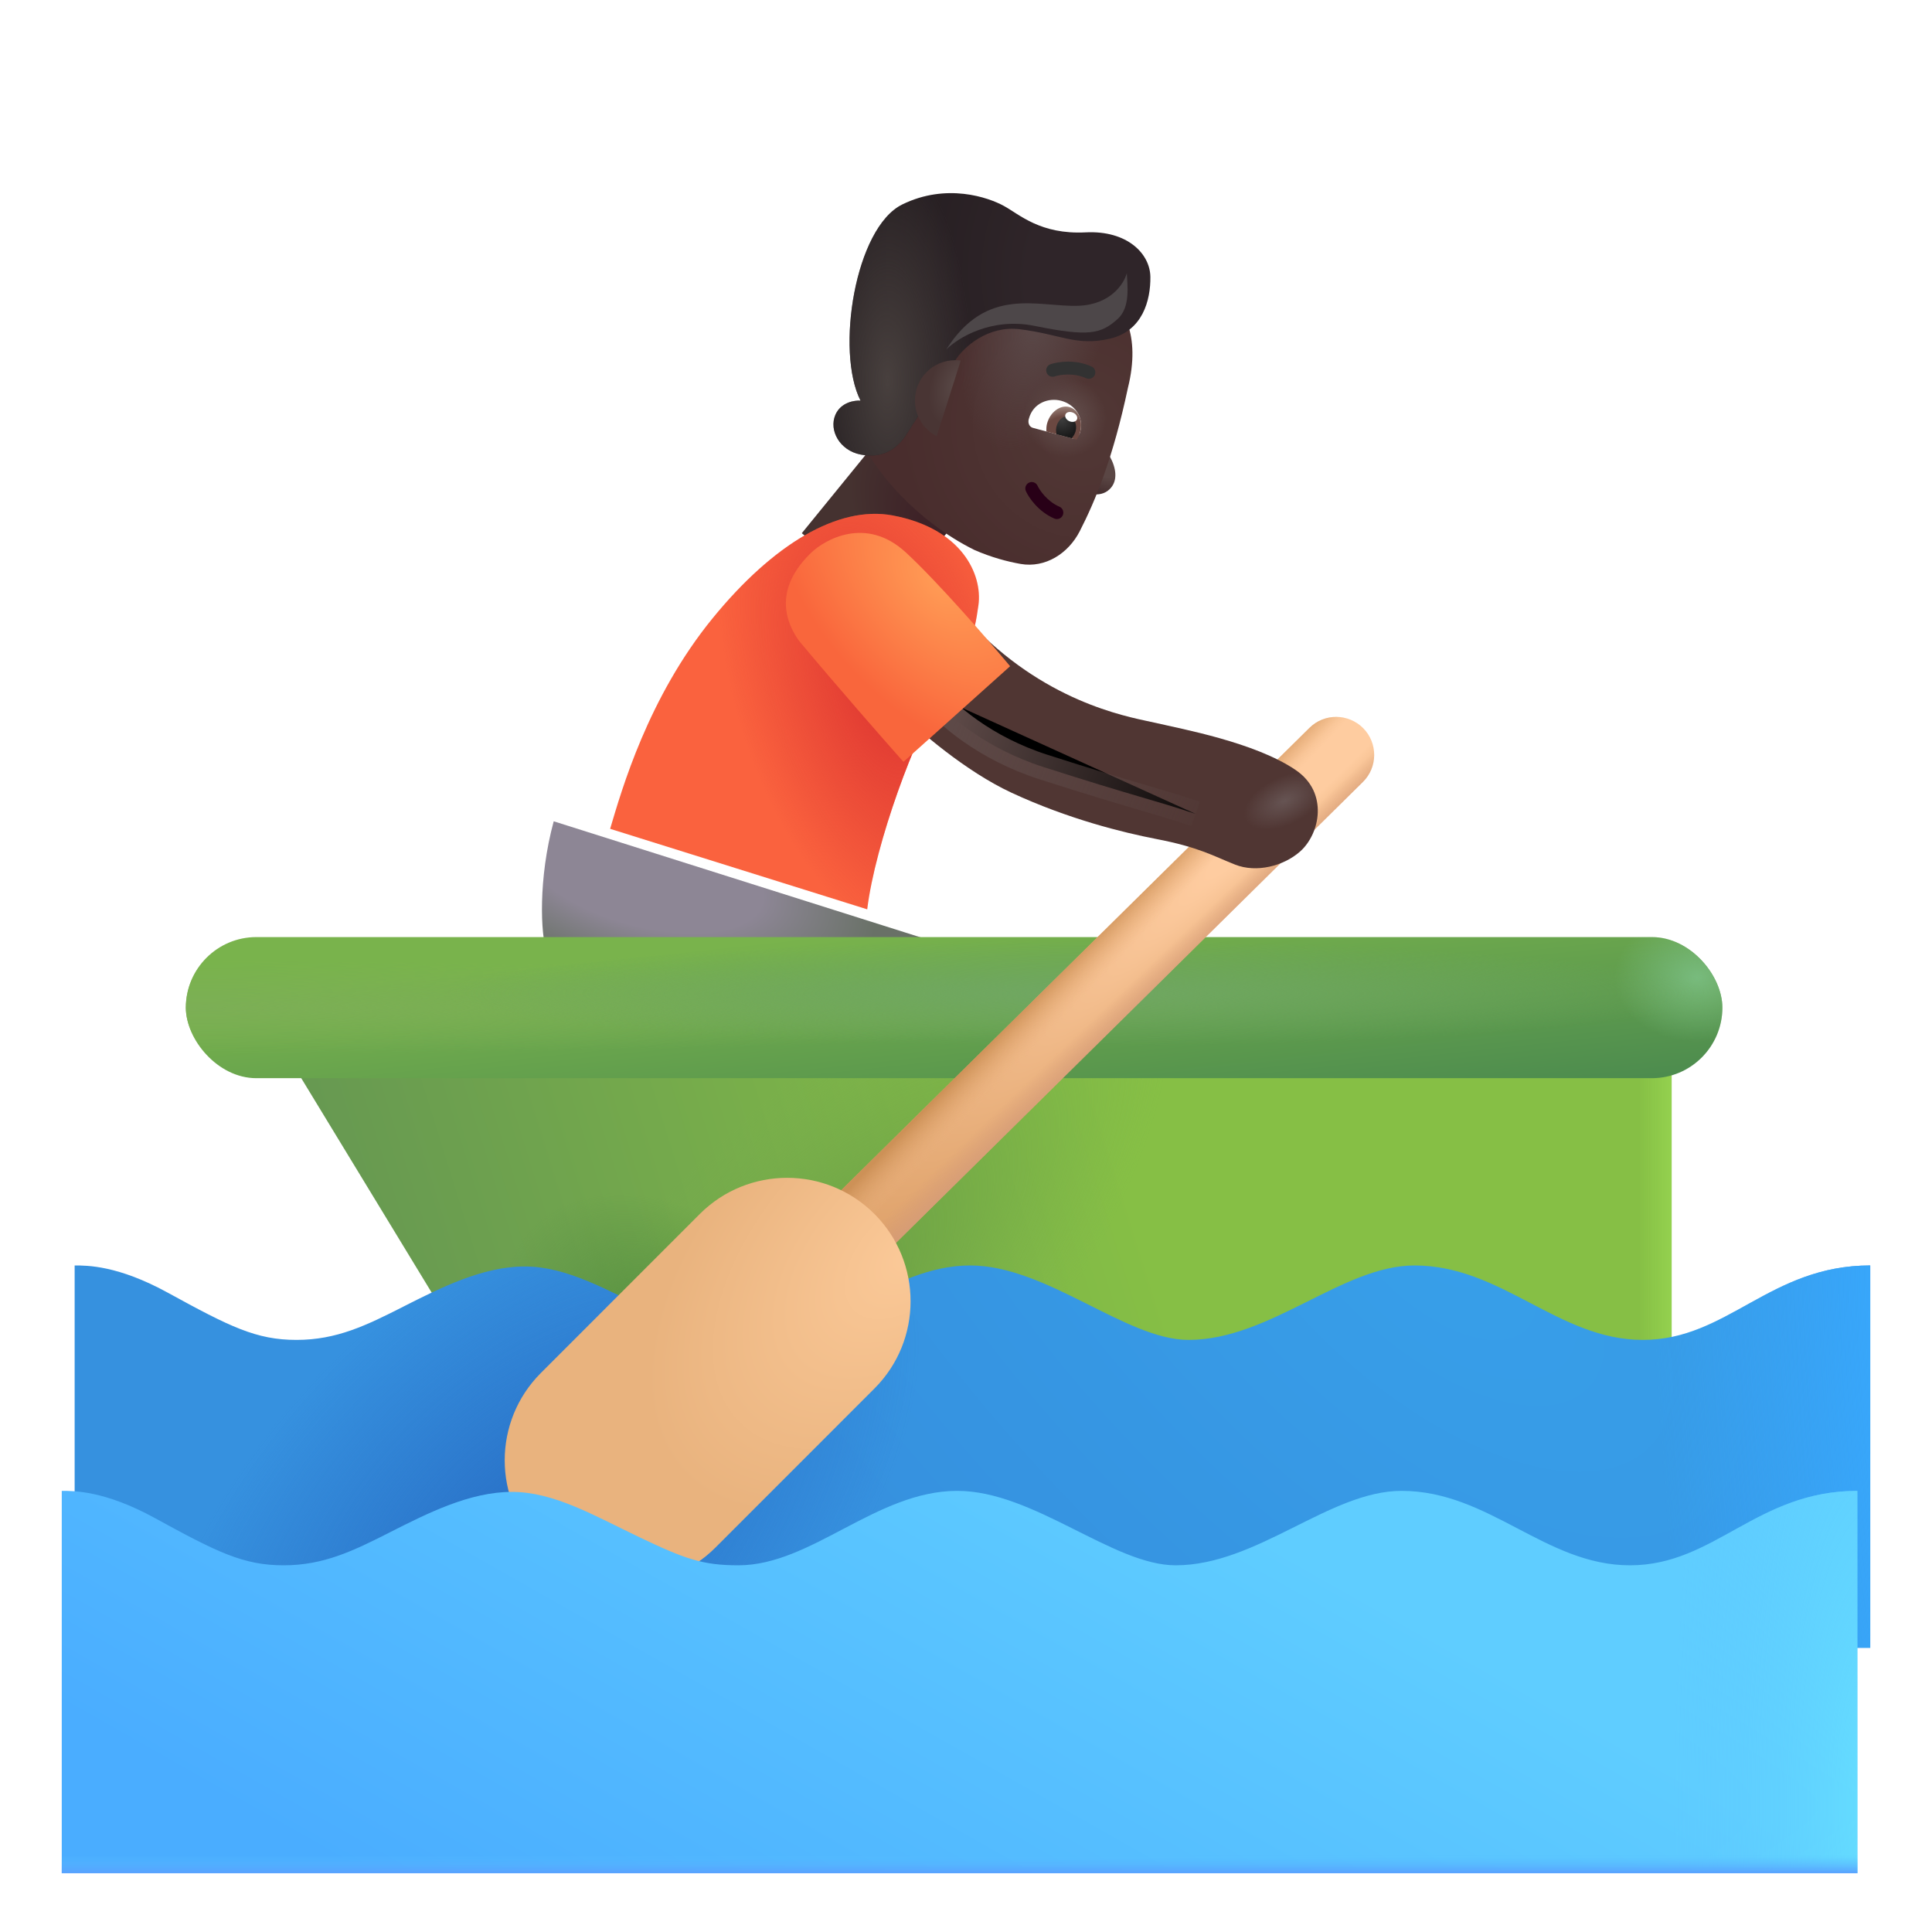 <svg viewBox="1 1 30 30" xmlns="http://www.w3.org/2000/svg">
<rect x="14.713" y="7.729" width="1.744" height="2" transform="rotate(39.159 14.713 7.729)" fill="url(#paint0_radial_3987_23064)"/>
<path d="M18.232 8.085C18.151 7.938 18.166 7.674 18.185 7.581L17.74 8.601C17.88 8.675 18.118 8.74 18.255 8.569C18.353 8.448 18.334 8.269 18.232 8.085Z" fill="url(#paint1_radial_3987_23064)"/>
<g filter="url(#filter0_i_3987_23064)">
<path d="M15.931 9.69C15.017 9.237 14.396 8.456 14.22 8.073L14.883 6.48C15.059 6.058 15.46 5.772 15.917 5.742L17.573 5.633C17.702 5.624 17.836 5.63 17.945 5.699C18.233 5.881 18.521 6.343 18.314 7.174C18.085 8.255 17.813 8.918 17.565 9.401C17.388 9.745 17.032 9.973 16.649 9.907C16.44 9.87 16.195 9.805 15.931 9.69Z" fill="url(#paint2_radial_3987_23064)"/>
<path d="M15.931 9.69C15.017 9.237 14.396 8.456 14.22 8.073L14.883 6.48C15.059 6.058 15.46 5.772 15.917 5.742L17.573 5.633C17.702 5.624 17.836 5.63 17.945 5.699C18.233 5.881 18.521 6.343 18.314 7.174C18.085 8.255 17.813 8.918 17.565 9.401C17.388 9.745 17.032 9.973 16.649 9.907C16.44 9.87 16.195 9.805 15.931 9.69Z" fill="url(#paint3_radial_3987_23064)"/>
<path d="M15.931 9.69C15.017 9.237 14.396 8.456 14.22 8.073L14.883 6.48C15.059 6.058 15.46 5.772 15.917 5.742L17.573 5.633C17.702 5.624 17.836 5.63 17.945 5.699C18.233 5.881 18.521 6.343 18.314 7.174C18.085 8.255 17.813 8.918 17.565 9.401C17.388 9.745 17.032 9.973 16.649 9.907C16.44 9.87 16.195 9.805 15.931 9.69Z" fill="url(#paint4_radial_3987_23064)"/>
</g>
<path fill-rule="evenodd" clip-rule="evenodd" d="M16.98 8.494C17.03 8.471 17.089 8.493 17.112 8.544C17.144 8.614 17.262 8.787 17.451 8.868C17.502 8.89 17.525 8.949 17.503 9C17.482 9.05 17.423 9.074 17.372 9.052C17.124 8.946 16.976 8.728 16.93 8.627C16.907 8.576 16.929 8.517 16.98 8.494Z" fill="#280017"/>
<g filter="url(#filter1_i_3987_23064)">
<path fill-rule="evenodd" clip-rule="evenodd" d="M17.866 6.973C17.671 6.884 17.456 6.918 17.378 6.945C17.326 6.963 17.269 6.936 17.251 6.884C17.233 6.831 17.26 6.774 17.312 6.756C17.422 6.718 17.694 6.674 17.949 6.791C18 6.814 18.022 6.873 17.999 6.924C17.976 6.974 17.916 6.996 17.866 6.973Z" fill="#323232"/>
</g>
<g filter="url(#filter2_i_3987_23064)">
<path d="M13.872 7.59C13.957 7.397 14.168 7.364 14.263 7.372C13.872 6.606 14.177 4.685 14.911 4.325C15.598 3.988 16.247 4.215 16.489 4.348C16.732 4.481 17.056 4.794 17.759 4.758C18.404 4.726 18.759 5.09 18.763 5.45C18.767 5.809 18.646 6.294 18.126 6.411C17.607 6.528 17.368 6.34 16.732 6.262C16.24 6.202 15.866 6.54 15.743 6.731C15.56 7.021 15.128 7.646 14.993 7.868C14.825 8.145 14.587 8.27 14.263 8.208C13.939 8.145 13.767 7.833 13.872 7.59Z" fill="url(#paint5_radial_3987_23064)"/>
<path d="M13.872 7.59C13.957 7.397 14.168 7.364 14.263 7.372C13.872 6.606 14.177 4.685 14.911 4.325C15.598 3.988 16.247 4.215 16.489 4.348C16.732 4.481 17.056 4.794 17.759 4.758C18.404 4.726 18.759 5.09 18.763 5.45C18.767 5.809 18.646 6.294 18.126 6.411C17.607 6.528 17.368 6.34 16.732 6.262C16.24 6.202 15.866 6.54 15.743 6.731C15.56 7.021 15.128 7.646 14.993 7.868C14.825 8.145 14.587 8.27 14.263 8.208C13.939 8.145 13.767 7.833 13.872 7.59Z" fill="url(#paint6_radial_3987_23064)"/>
</g>
<path d="M15.918 6.599C15.89 6.595 15.861 6.593 15.832 6.593C15.486 6.593 15.207 6.873 15.207 7.218C15.207 7.46 15.344 7.67 15.545 7.774L15.918 6.599Z" fill="url(#paint7_radial_3987_23064)"/>
<g filter="url(#filter3_ii_3987_23064)">
<path d="M11.168 10.597C10.162 11.828 9.754 13.265 9.574 13.87L13.566 15.12C13.691 14.097 14.316 12.402 14.738 11.745C15.16 11.089 15.227 10.874 15.293 10.398C15.359 9.921 15.037 9.203 13.957 9.003C13.113 8.847 12.103 9.453 11.168 10.597Z" fill="#FA623E"/>
<path d="M11.168 10.597C10.162 11.828 9.754 13.265 9.574 13.87L13.566 15.12C13.691 14.097 14.316 12.402 14.738 11.745C15.16 11.089 15.227 10.874 15.293 10.398C15.359 9.921 15.037 9.203 13.957 9.003C13.113 8.847 12.103 9.453 11.168 10.597Z" fill="url(#paint8_radial_3987_23064)"/>
</g>
<path d="M9.598 13.753C9.355 14.648 9.395 15.515 9.488 15.777L15.797 15.714L9.598 13.753Z" fill="url(#paint9_radial_3987_23064)"/>
<path d="M5.232 17.009L26.957 16.987V23.237L8.949 23.12L5.232 17.009Z" fill="url(#paint10_linear_3987_23064)"/>
<path d="M5.232 17.009L26.957 16.987V23.237L8.949 23.12L5.232 17.009Z" fill="url(#paint11_linear_3987_23064)"/>
<path d="M5.232 17.009L26.957 16.987V23.237L8.949 23.12L5.232 17.009Z" fill="url(#paint12_radial_3987_23064)"/>
<path d="M5.232 17.009L26.957 16.987V23.237L8.949 23.12L5.232 17.009Z" fill="url(#paint13_radial_3987_23064)"/>
<g filter="url(#filter4_i_3987_23064)">
<path d="M3.504 20.972C2.729 20.547 2.25 20.55 2.059 20.55V26.487H29.941V20.55C28.379 20.55 27.727 21.706 26.41 21.706C25.094 21.706 24.223 20.55 22.863 20.55C21.746 20.55 20.621 21.706 19.355 21.706C18.383 21.706 17.152 20.55 15.965 20.55C14.707 20.55 13.703 21.706 12.566 21.706C12.008 21.706 11.73 21.605 11.027 21.269C10.324 20.933 9.703 20.566 9.047 20.566C8.393 20.566 7.736 20.899 7.167 21.187L7.16 21.191C6.59 21.48 6.129 21.706 5.504 21.706C4.879 21.706 4.473 21.503 3.504 20.972Z" fill="url(#paint14_radial_3987_23064)"/>
<path d="M3.504 20.972C2.729 20.547 2.25 20.55 2.059 20.55V26.487H29.941V20.55C28.379 20.55 27.727 21.706 26.41 21.706C25.094 21.706 24.223 20.55 22.863 20.55C21.746 20.55 20.621 21.706 19.355 21.706C18.383 21.706 17.152 20.55 15.965 20.55C14.707 20.55 13.703 21.706 12.566 21.706C12.008 21.706 11.73 21.605 11.027 21.269C10.324 20.933 9.703 20.566 9.047 20.566C8.393 20.566 7.736 20.899 7.167 21.187L7.16 21.191C6.59 21.48 6.129 21.706 5.504 21.706C4.879 21.706 4.473 21.503 3.504 20.972Z" fill="url(#paint15_radial_3987_23064)"/>
<path d="M3.504 20.972C2.729 20.547 2.25 20.55 2.059 20.55V26.487H29.941V20.55C28.379 20.55 27.727 21.706 26.41 21.706C25.094 21.706 24.223 20.55 22.863 20.55C21.746 20.55 20.621 21.706 19.355 21.706C18.383 21.706 17.152 20.55 15.965 20.55C14.707 20.55 13.703 21.706 12.566 21.706C12.008 21.706 11.73 21.605 11.027 21.269C10.324 20.933 9.703 20.566 9.047 20.566C8.393 20.566 7.736 20.899 7.167 21.187L7.16 21.191C6.59 21.48 6.129 21.706 5.504 21.706C4.879 21.706 4.473 21.503 3.504 20.972Z" fill="url(#paint16_radial_3987_23064)"/>
</g>
<g filter="url(#filter5_i_3987_23064)">
<rect x="4.086" y="15.551" width="23.859" height="2.191" rx="1.095" fill="url(#paint17_linear_3987_23064)"/>
<rect x="4.086" y="15.551" width="23.859" height="2.191" rx="1.095" fill="url(#paint18_radial_3987_23064)"/>
<rect x="4.086" y="15.551" width="23.859" height="2.191" rx="1.095" fill="url(#paint19_radial_3987_23064)"/>
<rect x="4.086" y="15.551" width="23.859" height="2.191" rx="1.095" fill="url(#paint20_radial_3987_23064)"/>
</g>
<rect x="19.523" y="13.087" width="1.28" height="0.637" rx="0.318" transform="rotate(-21.787 19.523 13.087)" fill="url(#paint21_radial_3987_23064)"/>
<path d="M21.334 12.302C21.566 12.073 21.939 12.076 22.168 12.307C22.397 12.539 22.395 12.913 22.163 13.142L13.724 21.473C13.492 21.702 13.119 21.7 12.89 21.468C12.661 21.236 12.664 20.863 12.895 20.634L21.334 12.302Z" fill="url(#paint22_radial_3987_23064)"/>
<path d="M21.334 12.302C21.566 12.073 21.939 12.076 22.168 12.307C22.397 12.539 22.395 12.913 22.163 13.142L13.724 21.473C13.492 21.702 13.119 21.7 12.89 21.468C12.661 21.236 12.664 20.863 12.895 20.634L21.334 12.302Z" fill="url(#paint23_linear_3987_23064)"/>
<path d="M21.334 12.302C21.566 12.073 21.939 12.076 22.168 12.307C22.397 12.539 22.395 12.913 22.163 13.142L13.724 21.473C13.492 21.702 13.119 21.7 12.89 21.468C12.661 21.236 12.664 20.863 12.895 20.634L21.334 12.302Z" fill="url(#paint24_linear_3987_23064)"/>
<g filter="url(#filter6_i_3987_23064)">
<path d="M11.366 20.351C12.115 19.602 13.329 19.602 14.078 20.35C14.826 21.099 14.827 22.313 14.078 23.061L11.61 25.53C10.862 26.279 9.648 26.279 8.899 25.531C8.15 24.782 8.15 23.569 8.898 22.82L11.366 20.351Z" fill="url(#paint25_radial_3987_23064)"/>
</g>
<g filter="url(#filter7_i_3987_23064)">
<path d="M3.504 24.472C2.729 24.047 2.25 24.05 2.059 24.05V29.987H29.941V24.05C28.379 24.05 27.727 25.206 26.41 25.206C25.094 25.206 24.223 24.05 22.863 24.05C21.746 24.05 20.621 25.206 19.355 25.206C18.383 25.206 17.152 24.05 15.965 24.05C14.707 24.05 13.703 25.206 12.566 25.206C12.008 25.206 11.73 25.105 11.027 24.769C10.324 24.433 9.703 24.066 9.047 24.066C8.393 24.066 7.736 24.399 7.167 24.687L7.16 24.691C6.59 24.98 6.129 25.206 5.504 25.206C4.879 25.206 4.473 25.003 3.504 24.472Z" fill="url(#paint26_linear_3987_23064)"/>
<path d="M3.504 24.472C2.729 24.047 2.25 24.05 2.059 24.05V29.987H29.941V24.05C28.379 24.05 27.727 25.206 26.41 25.206C25.094 25.206 24.223 24.05 22.863 24.05C21.746 24.05 20.621 25.206 19.355 25.206C18.383 25.206 17.152 24.05 15.965 24.05C14.707 24.05 13.703 25.206 12.566 25.206C12.008 25.206 11.73 25.105 11.027 24.769C10.324 24.433 9.703 24.066 9.047 24.066C8.393 24.066 7.736 24.399 7.167 24.687L7.16 24.691C6.59 24.98 6.129 25.206 5.504 25.206C4.879 25.206 4.473 25.003 3.504 24.472Z" fill="url(#paint27_radial_3987_23064)"/>
<path d="M3.504 24.472C2.729 24.047 2.25 24.05 2.059 24.05V29.987H29.941V24.05C28.379 24.05 27.727 25.206 26.41 25.206C25.094 25.206 24.223 24.05 22.863 24.05C21.746 24.05 20.621 25.206 19.355 25.206C18.383 25.206 17.152 24.05 15.965 24.05C14.707 24.05 13.703 25.206 12.566 25.206C12.008 25.206 11.73 25.105 11.027 24.769C10.324 24.433 9.703 24.066 9.047 24.066C8.393 24.066 7.736 24.399 7.167 24.687L7.16 24.691C6.59 24.98 6.129 25.206 5.504 25.206C4.879 25.206 4.473 25.003 3.504 24.472Z" fill="url(#paint28_linear_3987_23064)"/>
</g>
<g filter="url(#filter8_i_3987_23064)">
<path d="M16.504 13.808C15.791 13.476 15.061 12.842 14.785 12.566L16.066 11.374C17.223 12.483 18.441 12.652 18.75 12.726C19.145 12.819 20.288 13.027 20.918 13.456C21.434 13.808 21.297 14.448 20.988 14.722C20.734 14.947 20.312 15.058 19.977 14.925C19.641 14.792 19.418 14.655 18.75 14.527C18.247 14.429 17.395 14.222 16.504 13.808Z" fill="#503633"/>
<path d="M16.504 13.808C15.791 13.476 15.061 12.842 14.785 12.566L16.066 11.374C17.223 12.483 18.441 12.652 18.75 12.726C19.145 12.819 20.288 13.027 20.918 13.456C21.434 13.808 21.297 14.448 20.988 14.722C20.734 14.947 20.312 15.058 19.977 14.925C19.641 14.792 19.418 14.655 18.75 14.527C18.247 14.429 17.395 14.222 16.504 13.808Z" fill="url(#paint29_radial_3987_23064)"/>
</g>
<g filter="url(#filter9_f_3987_23064)">
<path d="M15.403 11.748C15.695 12.097 16.293 12.619 17.208 12.912C18.645 13.373 18.942 13.428 19.567 13.639" stroke="url(#paint30_linear_3987_23064)" stroke-width="0.4"/>
</g>
<g filter="url(#filter10_i_3987_23064)">
<path d="M13.004 11.097C13.604 11.816 14.337 12.652 14.629 12.98L16.285 11.495C15.954 11.099 15.168 10.192 14.668 9.73C14.043 9.152 13.398 9.538 13.199 9.73C13.027 9.895 12.527 10.417 13.004 11.097Z" fill="url(#paint31_radial_3987_23064)"/>
</g>
<path d="M17.645 7.806C17.693 7.819 17.744 7.78 17.769 7.723C17.769 7.723 17.769 7.723 17.772 7.713C17.838 7.467 17.676 7.276 17.477 7.223C17.288 7.172 17.043 7.254 16.977 7.5C16.977 7.5 16.977 7.5 16.974 7.51C16.959 7.569 16.983 7.629 17.04 7.644L17.645 7.806Z" fill="white"/>
<path d="M17.72 7.827C17.74 7.79 17.758 7.763 17.771 7.714C17.819 7.536 17.75 7.359 17.602 7.32C17.464 7.283 17.306 7.399 17.259 7.576C17.248 7.616 17.247 7.658 17.247 7.7L17.72 7.827Z" fill="url(#paint32_radial_3987_23064)"/>
<path d="M17.641 7.805C17.671 7.771 17.692 7.734 17.702 7.695C17.729 7.596 17.683 7.489 17.605 7.468C17.526 7.447 17.436 7.507 17.407 7.616C17.396 7.655 17.396 7.697 17.405 7.742L17.641 7.805Z" fill="url(#paint33_radial_3987_23064)"/>
<path d="M17.545 7.434C17.561 7.397 17.614 7.386 17.664 7.408C17.713 7.43 17.739 7.477 17.723 7.514C17.706 7.55 17.653 7.562 17.604 7.54C17.555 7.518 17.529 7.471 17.545 7.434Z" fill="white"/>
<g filter="url(#filter11_f_3987_23064)">
<path d="M17.068 6.061C16.393 5.923 15.87 6.248 15.693 6.428C16.325 5.428 17.122 5.772 17.747 5.748C18.247 5.73 18.456 5.402 18.497 5.241C18.503 5.412 18.561 5.77 18.353 5.955C18.097 6.183 17.911 6.233 17.068 6.061Z" fill="#4D4749"/>
</g>
<defs>
<filter id="filter0_i_3987_23064" x="14.22" y="5.48" width="4.364" height="4.439" filterUnits="userSpaceOnUse" color-interpolation-filters="sRGB">
<feFlood flood-opacity="0" result="BackgroundImageFix"/>
<feBlend mode="normal" in="SourceGraphic" in2="BackgroundImageFix" result="shape"/>
<feColorMatrix in="SourceAlpha" type="matrix" values="0 0 0 0 0 0 0 0 0 0 0 0 0 0 0 0 0 0 127 0" result="hardAlpha"/>
<feOffset dx="0.2" dy="-0.15"/>
<feGaussianBlur stdDeviation="0.25"/>
<feComposite in2="hardAlpha" operator="arithmetic" k2="-1" k3="1"/>
<feColorMatrix type="matrix" values="0 0 0 0 0.263 0 0 0 0 0.196 0 0 0 0 0.235 0 0 0 1 0"/>
<feBlend mode="normal" in2="shape" result="effect1_innerShadow_3987_23064"/>
</filter>
<filter id="filter1_i_3987_23064" x="17.245" y="6.615" width="0.763" height="0.367" filterUnits="userSpaceOnUse" color-interpolation-filters="sRGB">
<feFlood flood-opacity="0" result="BackgroundImageFix"/>
<feBlend mode="normal" in="SourceGraphic" in2="BackgroundImageFix" result="shape"/>
<feColorMatrix in="SourceAlpha" type="matrix" values="0 0 0 0 0 0 0 0 0 0 0 0 0 0 0 0 0 0 127 0" result="hardAlpha"/>
<feOffset dy="-0.1"/>
<feGaussianBlur stdDeviation="0.05"/>
<feComposite in2="hardAlpha" operator="arithmetic" k2="-1" k3="1"/>
<feColorMatrix type="matrix" values="0 0 0 0 0.047 0 0 0 0 0.02 0 0 0 0 0.075 0 0 0 1 0"/>
<feBlend mode="normal" in2="shape" result="effect1_innerShadow_3987_23064"/>
</filter>
<filter id="filter2_i_3987_23064" x="13.841" y="3.999" width="5.022" height="4.224" filterUnits="userSpaceOnUse" color-interpolation-filters="sRGB">
<feFlood flood-opacity="0" result="BackgroundImageFix"/>
<feBlend mode="normal" in="SourceGraphic" in2="BackgroundImageFix" result="shape"/>
<feColorMatrix in="SourceAlpha" type="matrix" values="0 0 0 0 0 0 0 0 0 0 0 0 0 0 0 0 0 0 127 0" result="hardAlpha"/>
<feOffset dx="0.1" dy="-0.15"/>
<feGaussianBlur stdDeviation="0.3"/>
<feComposite in2="hardAlpha" operator="arithmetic" k2="-1" k3="1"/>
<feColorMatrix type="matrix" values="0 0 0 0 0.165 0 0 0 0 0.059 0 0 0 0 0.078 0 0 0 1 0"/>
<feBlend mode="normal" in2="shape" result="effect1_innerShadow_3987_23064"/>
</filter>
<filter id="filter3_ii_3987_23064" x="9.574" y="8.979" width="6.377" height="6.141" filterUnits="userSpaceOnUse" color-interpolation-filters="sRGB">
<feFlood flood-opacity="0" result="BackgroundImageFix"/>
<feBlend mode="normal" in="SourceGraphic" in2="BackgroundImageFix" result="shape"/>
<feColorMatrix in="SourceAlpha" type="matrix" values="0 0 0 0 0 0 0 0 0 0 0 0 0 0 0 0 0 0 127 0" result="hardAlpha"/>
<feOffset dx="0.65"/>
<feGaussianBlur stdDeviation="0.6"/>
<feComposite in2="hardAlpha" operator="arithmetic" k2="-1" k3="1"/>
<feColorMatrix type="matrix" values="0 0 0 0 0.914 0 0 0 0 0.478 0 0 0 0 0.263 0 0 0 1 0"/>
<feBlend mode="normal" in2="shape" result="effect1_innerShadow_3987_23064"/>
<feColorMatrix in="SourceAlpha" type="matrix" values="0 0 0 0 0 0 0 0 0 0 0 0 0 0 0 0 0 0 127 0" result="hardAlpha"/>
<feOffset dx="0.25"/>
<feGaussianBlur stdDeviation="0.25"/>
<feComposite in2="hardAlpha" operator="arithmetic" k2="-1" k3="1"/>
<feColorMatrix type="matrix" values="0 0 0 0 0.824 0 0 0 0 0.467 0 0 0 0 0.333 0 0 0 1 0"/>
<feBlend mode="normal" in2="effect1_innerShadow_3987_23064" result="effect2_innerShadow_3987_23064"/>
</filter>
<filter id="filter4_i_3987_23064" x="2.059" y="20.55" width="27.983" height="6.037" filterUnits="userSpaceOnUse" color-interpolation-filters="sRGB">
<feFlood flood-opacity="0" result="BackgroundImageFix"/>
<feBlend mode="normal" in="SourceGraphic" in2="BackgroundImageFix" result="shape"/>
<feColorMatrix in="SourceAlpha" type="matrix" values="0 0 0 0 0 0 0 0 0 0 0 0 0 0 0 0 0 0 127 0" result="hardAlpha"/>
<feOffset dx="0.1" dy="0.1"/>
<feGaussianBlur stdDeviation="0.075"/>
<feComposite in2="hardAlpha" operator="arithmetic" k2="-1" k3="1"/>
<feColorMatrix type="matrix" values="0 0 0 0 0.18 0 0 0 0 0.541 0 0 0 0 0.729 0 0 0 1 0"/>
<feBlend mode="normal" in2="shape" result="effect1_innerShadow_3987_23064"/>
</filter>
<filter id="filter5_i_3987_23064" x="3.886" y="15.551" width="24.059" height="2.191" filterUnits="userSpaceOnUse" color-interpolation-filters="sRGB">
<feFlood flood-opacity="0" result="BackgroundImageFix"/>
<feBlend mode="normal" in="SourceGraphic" in2="BackgroundImageFix" result="shape"/>
<feColorMatrix in="SourceAlpha" type="matrix" values="0 0 0 0 0 0 0 0 0 0 0 0 0 0 0 0 0 0 127 0" result="hardAlpha"/>
<feOffset dx="-0.2"/>
<feGaussianBlur stdDeviation="0.375"/>
<feComposite in2="hardAlpha" operator="arithmetic" k2="-1" k3="1"/>
<feColorMatrix type="matrix" values="0 0 0 0 0.278 0 0 0 0 0.529 0 0 0 0 0.184 0 0 0 1 0"/>
<feBlend mode="normal" in2="shape" result="effect1_innerShadow_3987_23064"/>
</filter>
<filter id="filter6_i_3987_23064" x="8.337" y="19.289" width="6.802" height="6.803" filterUnits="userSpaceOnUse" color-interpolation-filters="sRGB">
<feFlood flood-opacity="0" result="BackgroundImageFix"/>
<feBlend mode="normal" in="SourceGraphic" in2="BackgroundImageFix" result="shape"/>
<feColorMatrix in="SourceAlpha" type="matrix" values="0 0 0 0 0 0 0 0 0 0 0 0 0 0 0 0 0 0 127 0" result="hardAlpha"/>
<feOffset dx="0.5" dy="-0.5"/>
<feGaussianBlur stdDeviation="0.625"/>
<feComposite in2="hardAlpha" operator="arithmetic" k2="-1" k3="1"/>
<feColorMatrix type="matrix" values="0 0 0 0 0.776 0 0 0 0 0.557 0 0 0 0 0.341 0 0 0 1 0"/>
<feBlend mode="normal" in2="shape" result="effect1_innerShadow_3987_23064"/>
</filter>
<filter id="filter7_i_3987_23064" x="1.959" y="24.05" width="27.983" height="6.037" filterUnits="userSpaceOnUse" color-interpolation-filters="sRGB">
<feFlood flood-opacity="0" result="BackgroundImageFix"/>
<feBlend mode="normal" in="SourceGraphic" in2="BackgroundImageFix" result="shape"/>
<feColorMatrix in="SourceAlpha" type="matrix" values="0 0 0 0 0 0 0 0 0 0 0 0 0 0 0 0 0 0 127 0" result="hardAlpha"/>
<feOffset dx="-0.1" dy="0.1"/>
<feGaussianBlur stdDeviation="0.2"/>
<feComposite in2="hardAlpha" operator="arithmetic" k2="-1" k3="1"/>
<feColorMatrix type="matrix" values="0 0 0 0 0.384 0 0 0 0 0.843 0 0 0 0 1 0 0 0 1 0"/>
<feBlend mode="normal" in2="shape" result="effect1_innerShadow_3987_23064"/>
</filter>
<filter id="filter8_i_3987_23064" x="14.785" y="10.874" width="6.678" height="4.108" filterUnits="userSpaceOnUse" color-interpolation-filters="sRGB">
<feFlood flood-opacity="0" result="BackgroundImageFix"/>
<feBlend mode="normal" in="SourceGraphic" in2="BackgroundImageFix" result="shape"/>
<feColorMatrix in="SourceAlpha" type="matrix" values="0 0 0 0 0 0 0 0 0 0 0 0 0 0 0 0 0 0 127 0" result="hardAlpha"/>
<feOffset dx="0.2" dy="-0.5"/>
<feGaussianBlur stdDeviation="0.4"/>
<feComposite in2="hardAlpha" operator="arithmetic" k2="-1" k3="1"/>
<feColorMatrix type="matrix" values="0 0 0 0 0.259 0 0 0 0 0.169 0 0 0 0 0.224 0 0 0 1 0"/>
<feBlend mode="normal" in2="shape" result="effect1_innerShadow_3987_23064"/>
</filter>
<filter id="filter9_f_3987_23064" x="14.85" y="11.22" width="5.181" height="3.008" filterUnits="userSpaceOnUse" color-interpolation-filters="sRGB">
<feFlood flood-opacity="0" result="BackgroundImageFix"/>
<feBlend mode="normal" in="SourceGraphic" in2="BackgroundImageFix" result="shape"/>
<feGaussianBlur stdDeviation="0.2" result="effect1_foregroundBlur_3987_23064"/>
</filter>
<filter id="filter10_i_3987_23064" x="12.803" y="9.275" width="3.882" height="3.705" filterUnits="userSpaceOnUse" color-interpolation-filters="sRGB">
<feFlood flood-opacity="0" result="BackgroundImageFix"/>
<feBlend mode="normal" in="SourceGraphic" in2="BackgroundImageFix" result="shape"/>
<feColorMatrix in="SourceAlpha" type="matrix" values="0 0 0 0 0 0 0 0 0 0 0 0 0 0 0 0 0 0 127 0" result="hardAlpha"/>
<feOffset dx="0.4" dy="-0.15"/>
<feGaussianBlur stdDeviation="0.4"/>
<feComposite in2="hardAlpha" operator="arithmetic" k2="-1" k3="1"/>
<feColorMatrix type="matrix" values="0 0 0 0 0.871 0 0 0 0 0.251 0 0 0 0 0.078 0 0 0 1 0"/>
<feBlend mode="normal" in2="shape" result="effect1_innerShadow_3987_23064"/>
</filter>
<filter id="filter11_f_3987_23064" x="15.443" y="4.991" width="3.316" height="1.688" filterUnits="userSpaceOnUse" color-interpolation-filters="sRGB">
<feFlood flood-opacity="0" result="BackgroundImageFix"/>
<feBlend mode="normal" in="SourceGraphic" in2="BackgroundImageFix" result="shape"/>
<feGaussianBlur stdDeviation="0.125" result="effect1_foregroundBlur_3987_23064"/>
</filter>
<radialGradient id="paint0_radial_3987_23064" cx="0" cy="0" r="1" gradientUnits="userSpaceOnUse" gradientTransform="translate(16.272 8.465) rotate(112.51) scale(1.021 1.882)">
<stop offset="0.142" stop-color="#3E2227"/>
<stop offset="1" stop-color="#453230"/>
</radialGradient>
<radialGradient id="paint1_radial_3987_23064" cx="0" cy="0" r="1" gradientUnits="userSpaceOnUse" gradientTransform="translate(18.266 8.129) rotate(109.376) scale(0.624 0.578)">
<stop offset="0.463" stop-color="#5A4644"/>
<stop offset="1" stop-color="#40292A"/>
</radialGradient>
<radialGradient id="paint2_radial_3987_23064" cx="0" cy="0" r="1" gradientUnits="userSpaceOnUse" gradientTransform="translate(17.582 7.774) rotate(161.861) scale(2.844 2.945)">
<stop offset="0.176" stop-color="#503634"/>
<stop offset="1" stop-color="#492D2D"/>
</radialGradient>
<radialGradient id="paint3_radial_3987_23064" cx="0" cy="0" r="1" gradientUnits="userSpaceOnUse" gradientTransform="translate(17.341 7.631) rotate(107.289) scale(0.618 0.644)">
<stop stop-color="#665351"/>
<stop offset="1" stop-color="#665351" stop-opacity="0"/>
</radialGradient>
<radialGradient id="paint4_radial_3987_23064" cx="0" cy="0" r="1" gradientUnits="userSpaceOnUse" gradientTransform="translate(16.903 6.123) rotate(106.727) scale(2.088 1.064)">
<stop offset="0.128" stop-color="#594646"/>
<stop offset="1" stop-color="#594646" stop-opacity="0"/>
</radialGradient>
<radialGradient id="paint5_radial_3987_23064" cx="0" cy="0" r="1" gradientUnits="userSpaceOnUse" gradientTransform="translate(18.363 5.706) rotate(163.773) scale(4.361 5.434)">
<stop offset="0.332" stop-color="#2F2529"/>
<stop offset="1" stop-color="#211B1E"/>
</radialGradient>
<radialGradient id="paint6_radial_3987_23064" cx="0" cy="0" r="1" gradientUnits="userSpaceOnUse" gradientTransform="translate(14.685 7.061) rotate(-90) scale(3.531 1.312)">
<stop stop-color="#48403E"/>
<stop offset="1" stop-color="#48403E" stop-opacity="0"/>
</radialGradient>
<radialGradient id="paint7_radial_3987_23064" cx="0" cy="0" r="1" gradientUnits="userSpaceOnUse" gradientTransform="translate(15.855 6.956) rotate(-160.498) scale(0.398 0.674)">
<stop stop-color="#594947"/>
<stop offset="1" stop-color="#493534"/>
</radialGradient>
<radialGradient id="paint8_radial_3987_23064" cx="0" cy="0" r="1" gradientUnits="userSpaceOnUse" gradientTransform="translate(13.801 11.675) rotate(72.474) scale(4.359 2.29)">
<stop offset="0.08" stop-color="#E03932"/>
<stop offset="1" stop-color="#E03932" stop-opacity="0"/>
</radialGradient>
<radialGradient id="paint9_radial_3987_23064" cx="0" cy="0" r="1" gradientUnits="userSpaceOnUse" gradientTransform="translate(10.988 14.519) rotate(15.117) scale(4.823 2.168)">
<stop offset="0.396" stop-color="#8D8695"/>
<stop offset="0.77" stop-color="#697167"/>
</radialGradient>
<linearGradient id="paint10_linear_3987_23064" x1="25.051" y1="18.894" x2="7.801" y2="24.269" gradientUnits="userSpaceOnUse">
<stop offset="0.353" stop-color="#86BF45"/>
<stop offset="1" stop-color="#679951"/>
</linearGradient>
<linearGradient id="paint11_linear_3987_23064" x1="27.145" y1="20.456" x2="26.441" y2="20.456" gradientUnits="userSpaceOnUse">
<stop stop-color="#99D852"/>
<stop offset="1" stop-color="#99D852" stop-opacity="0"/>
</linearGradient>
<radialGradient id="paint12_radial_3987_23064" cx="0" cy="0" r="1" gradientUnits="userSpaceOnUse" gradientTransform="translate(13.145 22.05) rotate(-48.188) scale(8.344 3.029)">
<stop stop-color="#659941"/>
<stop offset="1" stop-color="#79AF4C" stop-opacity="0"/>
</radialGradient>
<radialGradient id="paint13_radial_3987_23064" cx="0" cy="0" r="1" gradientUnits="userSpaceOnUse" gradientTransform="translate(11.332 21.956) rotate(-139.467) scale(2.837 2.108)">
<stop stop-color="#528C3F"/>
<stop offset="1" stop-color="#528C3F" stop-opacity="0"/>
</radialGradient>
<radialGradient id="paint14_radial_3987_23064" cx="0" cy="0" r="1" gradientUnits="userSpaceOnUse" gradientTransform="translate(23.176 20.144) rotate(133.063) scale(9.153 18.485)">
<stop stop-color="#379FE9"/>
<stop offset="1" stop-color="#3691DF"/>
</radialGradient>
<radialGradient id="paint15_radial_3987_23064" cx="0" cy="0" r="1" gradientUnits="userSpaceOnUse" gradientTransform="translate(9.145 24.769) rotate(-133.468) scale(4.134 7.333)">
<stop stop-color="#286EC5"/>
<stop offset="1" stop-color="#286EC5" stop-opacity="0"/>
</radialGradient>
<radialGradient id="paint16_radial_3987_23064" cx="0" cy="0" r="1" gradientUnits="userSpaceOnUse" gradientTransform="translate(31.551 23.144) rotate(175.601) scale(4.889 22.961)">
<stop offset="0.288" stop-color="#38A7FB"/>
<stop offset="1" stop-color="#38A7FB" stop-opacity="0"/>
</radialGradient>
<linearGradient id="paint17_linear_3987_23064" x1="16.015" y1="15.3" x2="16.395" y2="18.831" gradientUnits="userSpaceOnUse">
<stop stop-color="#79B34C"/>
<stop offset="1" stop-color="#4D8C4E"/>
</linearGradient>
<radialGradient id="paint18_radial_3987_23064" cx="0" cy="0" r="1" gradientUnits="userSpaceOnUse" gradientTransform="translate(27.551 16.175) rotate(-180) scale(1.281 1)">
<stop stop-color="#78BB7D"/>
<stop offset="1" stop-color="#78BB7D" stop-opacity="0"/>
</radialGradient>
<radialGradient id="paint19_radial_3987_23064" cx="0" cy="0" r="1" gradientUnits="userSpaceOnUse" gradientTransform="translate(4.27 16.646) scale(16.188 0.716)">
<stop stop-color="#7CAF55"/>
<stop offset="1" stop-color="#7CAF55" stop-opacity="0"/>
</radialGradient>
<radialGradient id="paint20_radial_3987_23064" cx="0" cy="0" r="1" gradientUnits="userSpaceOnUse" gradientTransform="translate(17.957 16.425) rotate(90) scale(0.813 9.781)">
<stop stop-color="#70A762"/>
<stop offset="1" stop-color="#70A762" stop-opacity="0"/>
</radialGradient>
<radialGradient id="paint21_radial_3987_23064" cx="0" cy="0" r="1" gradientUnits="userSpaceOnUse" gradientTransform="translate(20.018 13.347) rotate(-1.397) scale(0.68 0.145)">
<stop stop-color="#5C504D"/>
<stop offset="1" stop-color="#47332F"/>
</radialGradient>
<radialGradient id="paint22_radial_3987_23064" cx="0" cy="0" r="1" gradientUnits="userSpaceOnUse" gradientTransform="translate(21.801 12.581) rotate(135.21) scale(12.065 1.311)">
<stop offset="0.236" stop-color="#FECCA0"/>
<stop offset="1" stop-color="#DA9C63"/>
</radialGradient>
<linearGradient id="paint23_linear_3987_23064" x1="17.168" y1="16.335" x2="17.582" y2="16.73" gradientUnits="userSpaceOnUse">
<stop stop-color="#CD9157"/>
<stop offset="1" stop-color="#EEB683" stop-opacity="0"/>
</linearGradient>
<linearGradient id="paint24_linear_3987_23064" x1="19.52" y1="16.019" x2="19.184" y2="15.667" gradientUnits="userSpaceOnUse">
<stop stop-color="#D59C7A"/>
<stop offset="1" stop-color="#D59C7A" stop-opacity="0"/>
</linearGradient>
<radialGradient id="paint25_radial_3987_23064" cx="0" cy="0" r="1" gradientUnits="userSpaceOnUse" gradientTransform="translate(14.639 20.987) rotate(135.982) scale(4.947 2.914)">
<stop stop-color="#FBC998"/>
<stop offset="1" stop-color="#E9B37E"/>
</radialGradient>
<linearGradient id="paint26_linear_3987_23064" x1="18.457" y1="23.425" x2="12.738" y2="33.519" gradientUnits="userSpaceOnUse">
<stop stop-color="#5FCDFF"/>
<stop offset="1" stop-color="#4AADFF"/>
</linearGradient>
<radialGradient id="paint27_radial_3987_23064" cx="0" cy="0" r="1" gradientUnits="userSpaceOnUse" gradientTransform="translate(30.176 28.956) rotate(180) scale(3.094 12.375)">
<stop stop-color="#65DEFF"/>
<stop offset="1" stop-color="#5DC9FF" stop-opacity="0"/>
</radialGradient>
<linearGradient id="paint28_linear_3987_23064" x1="18.02" y1="29.987" x2="18.02" y2="29.706" gradientUnits="userSpaceOnUse">
<stop stop-color="#59A0FF"/>
<stop offset="1" stop-color="#55BEFF" stop-opacity="0"/>
</linearGradient>
<radialGradient id="paint29_radial_3987_23064" cx="0" cy="0" r="1" gradientUnits="userSpaceOnUse" gradientTransform="translate(20.747 13.936) rotate(-25.974) scale(0.678 0.371)">
<stop stop-color="#665453"/>
<stop offset="1" stop-color="#665453" stop-opacity="0"/>
</radialGradient>
<linearGradient id="paint30_linear_3987_23064" x1="15.778" y1="12.28" x2="20.06" y2="13.998" gradientUnits="userSpaceOnUse">
<stop stop-color="#5D4947"/>
<stop offset="1" stop-color="#5D4947" stop-opacity="0"/>
</linearGradient>
<radialGradient id="paint31_radial_3987_23064" cx="0" cy="0" r="1" gradientUnits="userSpaceOnUse" gradientTransform="translate(15.176 10.175) rotate(48.504) scale(3.254 1.932)">
<stop offset="0.049" stop-color="#FF9954"/>
<stop offset="1" stop-color="#F9663C"/>
</radialGradient>
<radialGradient id="paint32_radial_3987_23064" cx="0" cy="0" r="1" gradientUnits="userSpaceOnUse" gradientTransform="translate(17.543 7.784) rotate(-75.213) scale(0.497 0.557)">
<stop offset="0.626" stop-color="#6B4841"/>
<stop offset="1" stop-color="#A38C84"/>
</radialGradient>
<radialGradient id="paint33_radial_3987_23064" cx="0" cy="0" r="1" gradientUnits="userSpaceOnUse" gradientTransform="translate(17.49 7.519) rotate(74.242) scale(0.272 0.263)">
<stop stop-color="#3D3D3D"/>
<stop offset="1" stop-color="#191919"/>
</radialGradient>
</defs>
</svg>

